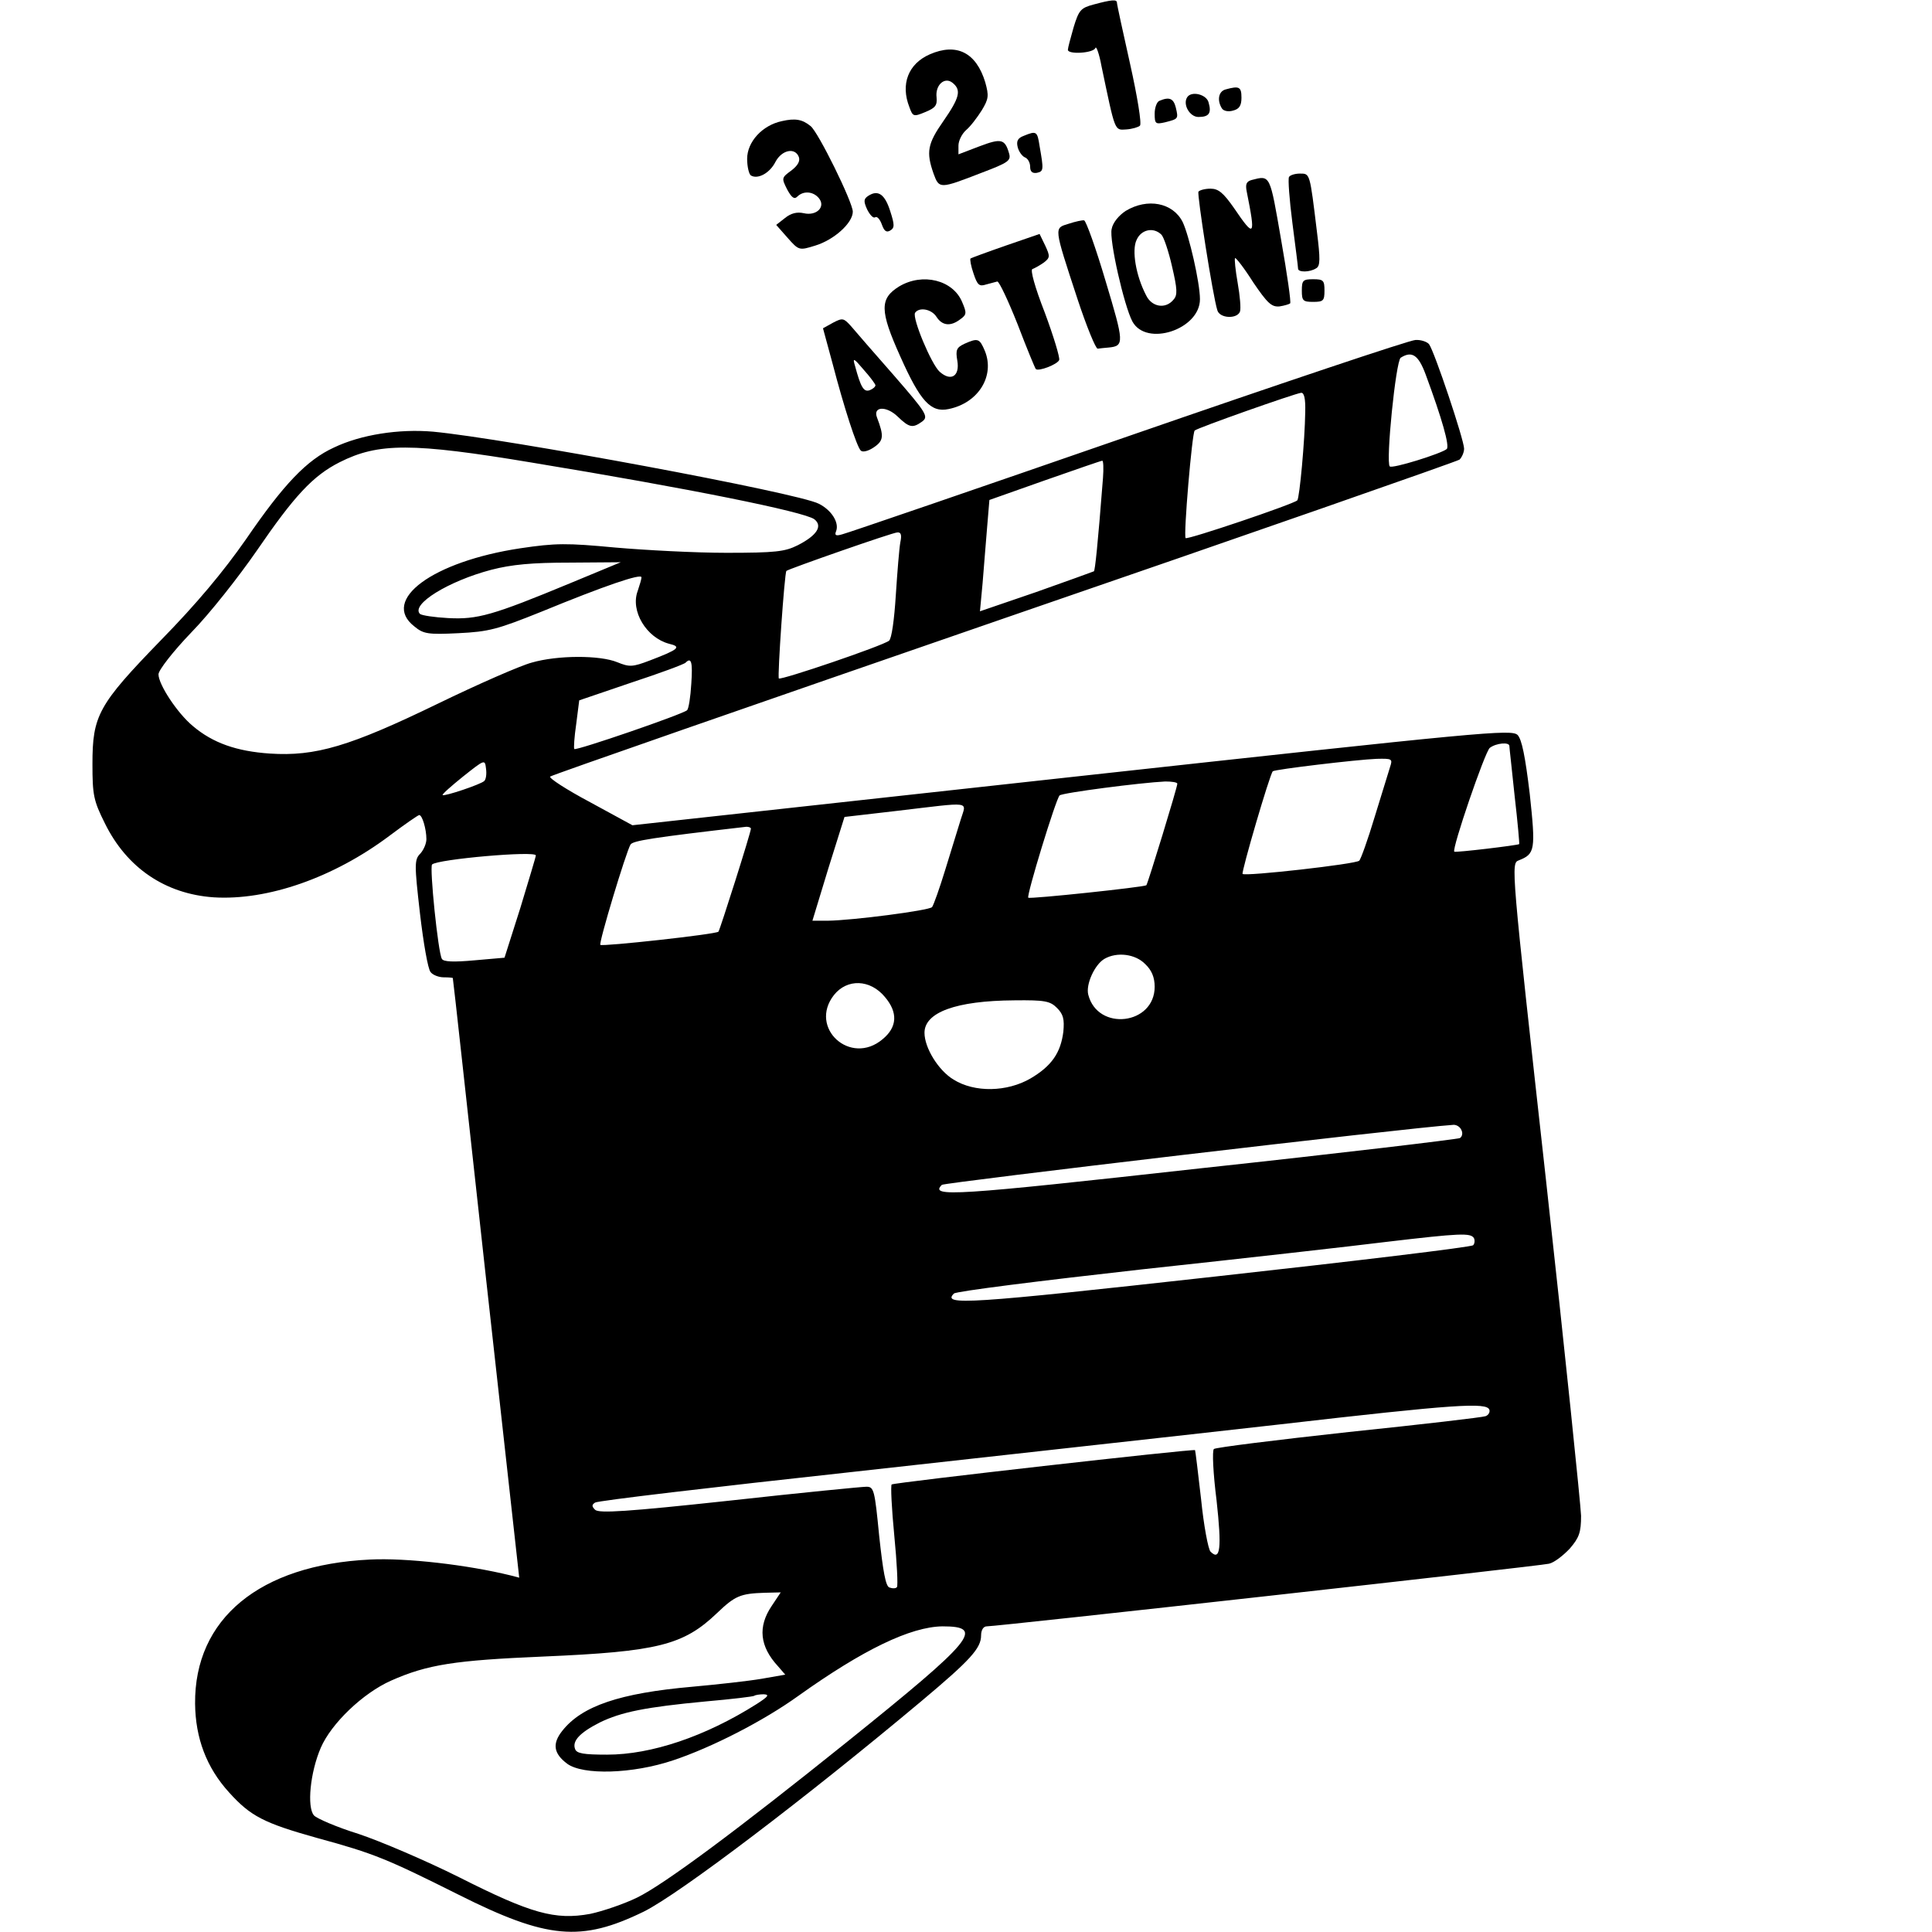 <?xml version="1.0" standalone="no"?>
<!DOCTYPE svg PUBLIC "-//W3C//DTD SVG 20010904//EN"
 "http://www.w3.org/TR/2001/REC-SVG-20010904/DTD/svg10.dtd">
<svg version="1.0" xmlns="http://www.w3.org/2000/svg"
 width="512pt" height="512pt" viewBox="0 0 512 512"
 preserveAspectRatio="xMidYMid meet">

<g transform="translate(0,512) scale(0.1,-0.1)"
fill="#000000" stroke="none">
<path d="M2898 5108 c-34 -9 -39 -15 -53 -61 -8 -28 -15 -54 -15 -59 0 -13 68
-9 73 5 2 6 10 -15 16 -48 37 -176 34 -170 66 -168 15 1 32 6 36 10 5 5 -7 78
-26 163 -19 85 -35 158 -35 163 0 9 -14 8 -62 -5z"/>
<path d="M2464 4976 c-57 -25 -78 -79 -54 -140 9 -25 11 -26 42 -13 27 11 32
18 30 39 -4 33 22 56 43 38 23 -19 18 -39 -25 -101 -42 -60 -46 -82 -26 -139
15 -41 16 -41 127 2 71 27 79 32 73 52 -11 38 -21 40 -79 18 l-55 -21 0 23 c0
13 9 31 20 41 12 10 30 34 42 53 18 30 19 38 9 74 -24 79 -76 105 -147 74z"/>
<path d="M3248 4883 c-19 -5 -23 -29 -10 -50 4 -7 17 -10 30 -6 16 4 22 13 22
34 0 29 -6 32 -42 22z"/>
<path d="M3146 4862 c-12 -19 7 -52 30 -52 28 0 35 10 27 38 -5 22 -46 32 -57
14z"/>
<path d="M3073 4853 c-7 -2 -13 -18 -13 -34 0 -27 2 -29 28 -23 35 9 35 9 28
39 -6 24 -17 29 -43 18z"/>
<path d="M2072 4799 c-52 -11 -92 -55 -92 -100 0 -21 5 -41 10 -44 18 -11 50
6 65 36 17 32 52 39 62 13 4 -11 -3 -23 -20 -36 -26 -19 -26 -20 -11 -50 12
-22 19 -27 27 -19 16 16 42 14 57 -4 19 -23 -6 -48 -40 -40 -18 4 -34 0 -50
-13 l-23 -18 30 -34 c30 -34 31 -34 73 -21 50 15 100 60 100 90 0 25 -92 212
-112 227 -22 18 -41 21 -76 13z"/>
<path d="M2713 4760 c-16 -6 -20 -14 -16 -30 3 -12 12 -24 19 -27 8 -3 14 -14
14 -25 0 -13 6 -18 18 -16 18 4 18 8 7 71 -6 39 -8 41 -42 27z"/>
<path d="M3416 4651 c-3 -5 1 -60 9 -122 8 -62 15 -116 15 -121 0 -10 31 -10
48 1 11 6 11 25 2 97 -19 156 -18 154 -45 154 -13 0 -26 -4 -29 -9z"/>
<path d="M3317 4643 c-14 -4 -17 -11 -13 -31 24 -120 21 -124 -34 -43 -28 40
-41 51 -62 51 -15 0 -29 -4 -32 -8 -4 -7 38 -276 50 -314 6 -22 52 -24 60 -4
3 8 0 42 -6 76 -6 34 -9 64 -7 66 2 2 24 -26 48 -64 38 -56 49 -66 70 -64 13
2 26 6 28 8 3 2 -8 78 -24 169 -30 173 -28 171 -78 158z"/>
<path d="M2301 4601 c-12 -8 -13 -14 -3 -36 7 -14 16 -24 21 -21 5 4 13 -5 18
-19 6 -17 12 -22 22 -16 12 7 12 15 0 52 -14 44 -32 57 -58 40z"/>
<path d="M2983 4561 c-18 -12 -34 -31 -37 -48 -7 -28 33 -204 55 -245 37 -68
179 -21 179 59 0 44 -29 170 -46 205 -26 51 -93 64 -151 29z m95 -63 c6 -6 19
-44 28 -84 14 -60 15 -76 4 -88 -21 -26 -58 -20 -73 12 -27 52 -38 119 -25
146 12 28 45 35 66 14z"/>
<path d="M2832 4527 c-39 -12 -40 -6 23 -198 24 -73 49 -134 54 -133 6 1 19 2
29 3 42 4 41 13 -8 176 -26 88 -52 160 -57 161 -4 1 -23 -3 -41 -9z"/>
<path d="M2665 4469 c-49 -17 -92 -33 -93 -34 -2 -2 1 -20 8 -40 10 -30 15
-35 33 -29 12 3 26 7 30 8 5 0 29 -51 54 -114 24 -63 46 -116 48 -118 7 -7 57
12 62 24 2 7 -15 63 -38 125 -27 69 -39 114 -33 116 6 2 20 10 30 17 17 13 17
17 4 45 l-15 31 -90 -31z"/>
<path d="M2383 4361 c-52 -32 -52 -64 3 -186 53 -119 81 -149 128 -139 79 16
123 88 96 154 -14 33 -18 35 -54 19 -21 -10 -24 -16 -19 -45 7 -41 -17 -56
-47 -29 -22 20 -73 142 -65 156 11 16 44 10 57 -11 15 -23 37 -26 63 -6 17 12
17 17 5 45 -24 59 -105 79 -167 42z"/>
<path d="M3450 4350 c0 -27 3 -30 30 -30 27 0 30 3 30 30 0 27 -3 30 -30 30
-27 0 -30 -3 -30 -30z"/>
<path d="M2208 4265 l-27 -15 25 -92 c31 -119 64 -220 75 -232 5 -5 19 -2 34
8 27 18 28 30 9 80 -11 29 25 31 55 2 31 -30 40 -31 65 -13 17 13 12 22 -75
122 -52 59 -103 118 -114 131 -19 21 -22 22 -47 9z m112 -166 c0 -4 -7 -10
-15 -13 -16 -6 -24 8 -39 64 -7 23 -4 22 23 -10 17 -19 31 -38 31 -41z"/>
<path d="M2990 3964 c-404 -140 -745 -257 -758 -260 -17 -5 -21 -3 -16 9 8 22
-12 55 -46 72 -55 29 -831 173 -1022 191 -91 8 -192 -8 -263 -42 -72 -33 -133
-97 -233 -243 -60 -86 -131 -171 -225 -267 -167 -172 -182 -200 -182 -329 0
-82 3 -97 33 -157 58 -118 160 -187 288 -196 143 -9 318 52 466 163 40 30 76
55 79 55 8 0 19 -37 19 -64 0 -11 -7 -28 -16 -38 -16 -16 -16 -28 -1 -159 9
-77 21 -147 28 -155 6 -8 22 -14 35 -14 13 0 24 -1 24 -2 1 -2 40 -360 88
-796 l88 -793 -23 6 c-114 28 -277 47 -373 42 -292 -14 -465 -157 -463 -382 1
-91 30 -169 90 -235 57 -63 91 -81 234 -121 151 -41 186 -56 374 -150 235
-118 325 -126 491 -45 95 47 433 304 736 558 130 109 158 140 158 174 0 14 6
24 15 24 29 0 1467 160 1490 166 14 3 38 22 55 40 25 29 30 43 30 87 -1 29
-42 429 -93 890 -93 838 -93 839 -72 847 43 17 45 27 29 176 -12 100 -21 144
-32 156 -16 16 -86 9 -1181 -111 l-1165 -128 -112 61 c-62 33 -110 64 -106 68
4 4 545 192 1202 419 657 226 1201 416 1208 421 6 6 12 19 12 29 0 23 -79 259
-93 277 -5 6 -21 12 -36 11 -14 0 -357 -115 -761 -255z m788 164 c44 -119 64
-190 56 -198 -14 -12 -145 -53 -151 -46 -11 11 16 279 29 288 30 19 47 7 66
-44z m-319 -100 c-1 -75 -15 -227 -21 -234 -10 -10 -291 -105 -296 -100 -6 7
17 278 24 285 7 7 265 98 282 100 8 1 12 -15 11 -51z m-2049 -134 c419 -69
720 -130 748 -150 23 -18 7 -43 -44 -69 -34 -17 -59 -20 -189 -20 -82 0 -215
7 -295 14 -128 12 -157 12 -251 -2 -232 -35 -371 -137 -281 -207 24 -20 36
-22 117 -18 81 4 103 10 220 57 168 69 265 102 265 91 0 -5 -5 -21 -10 -36
-20 -53 23 -124 83 -140 34 -8 26 -15 -50 -44 -47 -18 -55 -18 -87 -5 -46 19
-158 19 -227 -1 -30 -8 -142 -57 -249 -109 -233 -113 -324 -140 -445 -132 -88
6 -151 28 -204 73 -41 34 -91 110 -91 137 0 11 39 61 87 111 49 50 126 148
173 216 100 146 149 199 220 235 103 52 192 52 510 -1z m1513 -41 c-14 -180
-21 -244 -24 -247 -2 -1 -71 -26 -153 -55 l-149 -51 7 75 c3 41 9 108 12 148
l6 72 147 52 c80 28 149 52 152 52 3 1 4 -20 2 -46z m-537 -170 c-3 -16 -8
-79 -12 -140 -4 -64 -11 -116 -18 -121 -18 -14 -286 -105 -292 -100 -4 5 15
279 20 285 5 5 282 102 294 102 10 1 12 -7 8 -26z m-876 -109 c-205 -85 -245
-96 -322 -92 -37 2 -70 7 -75 11 -25 25 75 87 189 117 54 14 108 19 208 19
l135 1 -135 -56z m322 -266 c-2 -35 -7 -66 -11 -70 -9 -10 -294 -108 -299
-103 -2 2 0 32 5 66 l8 63 138 47 c76 25 141 49 144 53 15 15 19 2 15 -56z
m2168 -165 c0 -5 7 -64 14 -133 8 -69 13 -126 12 -127 -3 -3 -169 -23 -172
-20 -7 7 81 264 94 275 17 13 52 16 52 5z m-2717 -93 c-10 -9 -105 -41 -110
-37 -2 2 23 24 54 49 58 46 58 46 61 21 2 -14 0 -29 -5 -33z m2401 38 c-4 -13
-22 -72 -41 -133 -18 -60 -37 -113 -41 -116 -9 -9 -302 -42 -309 -35 -4 4 72
264 80 272 5 5 223 31 275 33 41 1 43 0 36 -21z m-564 -45 c0 -10 -78 -264
-82 -269 -6 -5 -308 -37 -313 -33 -5 6 73 261 83 271 7 7 216 34 280 37 17 0
32 -2 32 -6z m-574 -95 c-7 -24 -26 -83 -41 -133 -15 -49 -31 -94 -35 -99 -9
-9 -209 -35 -276 -36 l-41 0 42 138 43 137 138 16 c204 24 185 27 170 -23z
m-556 -24 c0 -10 -82 -268 -86 -273 -6 -7 -308 -40 -313 -35 -5 4 68 246 80
266 7 10 56 18 307 47 6 0 12 -2 12 -5z m-570 -71 c0 -4 -19 -66 -41 -139
l-42 -132 -80 -7 c-55 -5 -82 -4 -86 4 -10 16 -33 242 -26 250 14 14 275 37
275 24z m1615 -288 c17 -16 25 -35 25 -60 0 -101 -151 -119 -176 -21 -7 27 17
80 43 95 33 19 82 13 108 -14z m-690 -87 c35 -41 33 -80 -6 -112 -85 -72 -197
30 -129 117 35 44 96 42 135 -5z m456 -29 c17 -17 20 -30 17 -63 -7 -56 -31
-91 -87 -124 -62 -36 -148 -38 -204 -3 -40 24 -77 84 -77 124 0 54 83 85 238
86 81 1 95 -2 113 -20z m1072 -324 c4 -8 2 -17 -4 -21 -6 -3 -315 -40 -686
-80 -657 -73 -720 -77 -687 -44 6 6 1233 151 1355 159 9 1 19 -6 22 -14z m33
-286 c3 -6 2 -15 -2 -19 -5 -5 -313 -42 -684 -83 -658 -73 -724 -77 -692 -45
6 6 230 34 498 64 269 29 561 62 649 73 195 23 222 24 231 10z m41 -455 c2 -6
-2 -14 -10 -17 -7 -3 -170 -22 -363 -42 -192 -21 -353 -41 -357 -45 -5 -4 -2
-65 7 -136 14 -127 10 -162 -16 -136 -6 6 -18 69 -25 139 -8 70 -15 128 -16
130 -4 4 -799 -86 -804 -91 -3 -3 0 -64 7 -136 7 -71 10 -133 7 -136 -3 -4
-12 -4 -20 -1 -10 3 -17 44 -27 136 -12 123 -14 131 -34 131 -11 0 -175 -16
-364 -37 -269 -29 -345 -34 -355 -24 -9 9 -9 13 0 19 7 5 313 41 680 81 368
41 877 97 1133 126 469 54 550 59 557 39z m-1902 -520 c-37 -55 -32 -107 17
-160 l19 -22 -63 -11 c-35 -6 -117 -15 -183 -21 -193 -17 -293 -51 -345 -117
-27 -34 -23 -60 13 -87 42 -31 174 -27 281 9 102 34 239 104 332 171 171 122
297 183 382 184 113 0 84 -35 -253 -306 -290 -233 -485 -378 -557 -413 -35
-17 -91 -36 -124 -43 -93 -17 -157 1 -347 97 -90 45 -210 96 -267 115 -58 18
-111 41 -118 49 -19 22 -10 114 18 179 28 65 112 145 186 178 97 43 169 54
404 64 303 13 371 30 460 115 48 46 62 52 127 54 l42 1 -24 -36z m-40 -260
c-136 -86 -279 -134 -396 -134 -62 0 -81 3 -85 15 -8 21 12 43 65 70 57 28
122 41 281 56 69 6 127 13 129 15 2 2 14 4 25 4 16 -1 12 -6 -19 -26z"/>
</g>
</svg>
